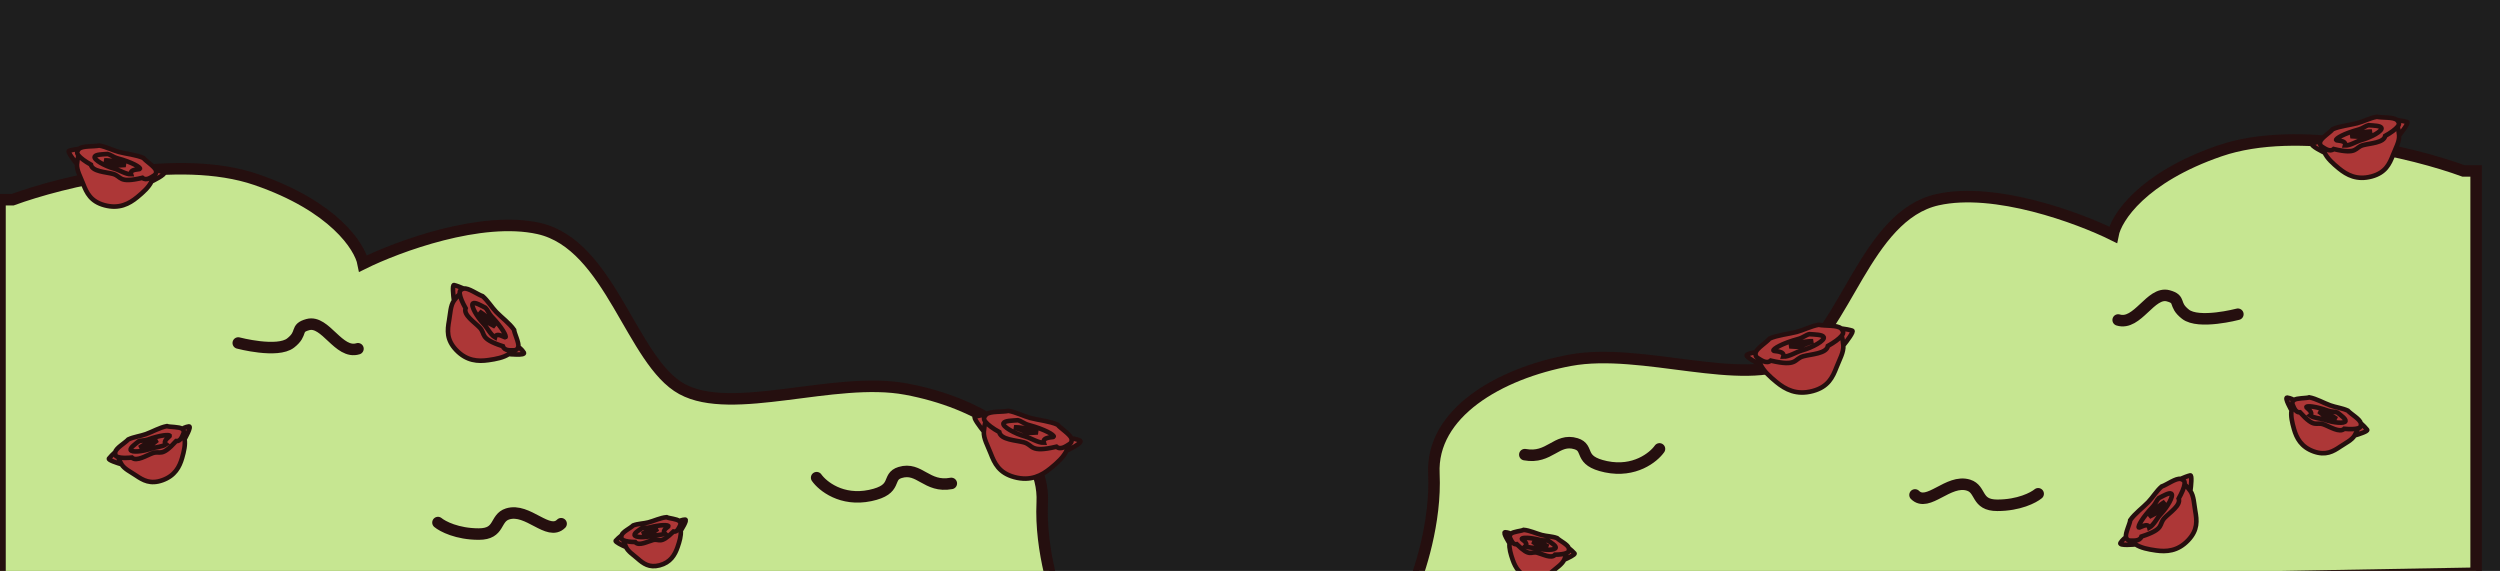 <svg width="2172" height="496" viewBox="0 0 2172 496" fill="none" xmlns="http://www.w3.org/2000/svg">
<rect width="2172" height="496" fill="#1E1E1E"/>
<g id="Frame 1" clip-path="url(#clip0_0_1)">
<g id="Group 3">
<g id="Group 1">
<g id="Vector 2">
<path d="M222.5 156C154.9 132.8 53.333 158 11 173.5H0V523L925.5 539.5C918 522.667 903.5 478.5 905.5 436.5C908 384 849 349.5 787 338C725 326.5 636.5 362 592.5 338C548.5 314 530.5 212.5 468 198.5C418 187.3 345.5 214.167 315.5 229C312.667 214.333 290.1 179.2 222.5 156Z" fill="#C6E691"/>
<path d="M207 298C207 298 241 307 252.5 298C263.673 289.256 255.784 285.183 267.5 282C282.762 277.853 294.2 308.2 311 303M380.5 454C384.5 457.333 397.2 464 416 464C434.8 464 429.632 450.075 441 446.5C458.61 440.962 476.3 466.2 487.5 455M709.5 415C714.667 422.333 731.2 435.7 756 430.5C780.8 425.3 769.753 414.255 782 410.5C798.989 405.291 804.9 424 826.5 420M11 173.5C53.333 158 154.9 132.8 222.5 156C290.1 179.2 312.667 214.333 315.5 229C345.5 214.167 418 187.3 468 198.5C530.5 212.5 548.5 314 592.5 338C636.5 362 725 326.5 787 338C849 349.5 908 384 905.5 436.5C903.5 478.5 918 522.667 925.5 539.5L0 523V173.5H11Z" stroke="#250F0F" stroke-width="10" stroke-linecap="round"/>
</g>
<g id="Vector 3">
<path d="M94.632 398.425C95.475 397.237 98.553 394.087 100.162 392.709C100.991 389.057 108.429 385.023 111.487 381.76C116.233 379.548 122.112 378.861 126.751 377.182C132.297 375.176 138.956 371.344 144.966 370.22C147.401 371.121 155.83 370.692 158.241 372.557C158.241 372.557 161.239 370.823 164.071 370.47C166.903 370.118 160.367 381.542 160.367 381.542C161.176 386.345 159.889 392 158.223 397.815C156.006 405.551 152.05 413.314 141.088 417.238C130.627 420.982 124.314 417.275 118.031 413.03C113.483 409.958 107.979 407.399 105.588 403.364C101.702 402.244 93.79 399.612 94.632 398.425Z" fill="#AD3737"/>
<path d="M102.624 397.139C101.408 396.759 100.603 396.217 100.345 395.494C100.003 394.54 99.958 393.612 100.162 392.709M102.624 397.139C103.293 399.008 104.28 401.156 105.588 403.364M102.624 397.139C105.199 397.944 109.619 398.019 114.597 397.534C118.515 401.395 127.304 395.572 132.655 393.676C139.331 391.309 140.007 397.689 153.004 383.234C156.956 383.649 158.363 378.806 159.265 376.866M159.265 376.866C159.694 375.942 159.805 375.081 159.529 374.311C159.273 373.595 158.835 373.016 158.241 372.557M159.265 376.866C159.691 378.227 160.076 379.807 160.367 381.542M100.162 392.709C98.553 394.087 95.475 397.237 94.632 398.425C93.79 399.612 101.702 402.244 105.588 403.364M100.162 392.709C100.991 389.057 108.429 385.023 111.487 381.76C116.233 379.548 122.112 378.861 126.751 377.182C132.297 375.176 138.956 371.344 144.966 370.22C147.401 371.121 155.83 370.692 158.241 372.557M105.588 403.364C107.979 407.399 113.483 409.958 118.031 413.03C124.314 417.275 130.627 420.982 141.088 417.238C152.05 413.314 156.006 405.551 158.223 397.815C159.889 392 161.176 386.345 160.367 381.542M158.241 372.557C158.241 372.557 161.239 370.823 164.071 370.47C166.903 370.118 160.367 381.542 160.367 381.542M113.455 390.802C113.924 393.292 124.057 392.323 131.249 389.749C134.946 388.426 141.005 388.347 144.266 385.976C140.754 383.246 147.748 379.174 147.543 378.601C147.121 377.423 139.825 377.819 128.438 381.895C125.662 382.889 122.471 382.584 120.525 383.398C117.575 385.783 113.101 388.918 113.455 390.802ZM121.228 388.906C122.336 388.066 125.376 386.092 128.673 384.912C131.969 383.732 135.384 382.805 136.68 382.489C134.838 384.034 130.977 387.1 130.265 387C129.553 386.9 123.944 388.229 121.228 388.906Z" stroke="#250F0F" stroke-width="4"/>
</g>
<g id="Vector 4">
<path d="M394.448 247.665C396.058 247.987 400.716 249.711 402.875 250.735C407.017 249.911 414.589 255.72 419.354 257.372C423.812 261.245 427.22 266.984 431.08 270.992C435.694 275.784 442.7 280.883 446.617 286.556C446.808 289.478 451.121 297.963 450.307 301.304C450.307 301.304 453.471 303.595 455.134 306.35C456.798 309.105 442.029 307.621 442.029 307.621C437.452 310.659 431.037 311.931 424.282 312.885C415.295 314.156 405.482 313.646 396.406 304.157C387.744 295.101 388.663 286.895 390.15 278.474C391.226 272.378 391.333 265.534 394.392 261.217C393.761 256.701 392.837 247.342 394.448 247.665Z" fill="#AD3737"/>
<path d="M399.443 255.305C399.275 253.879 399.464 252.801 400.09 252.203C400.916 251.413 401.851 250.939 402.875 250.735M399.443 255.305C397.825 256.853 396.065 258.856 394.392 261.217M399.443 255.305C399.796 258.328 401.749 262.915 404.535 267.82C402.357 273.629 412.392 280.008 416.802 284.648C422.306 290.439 416.045 294.065 436.904 300.813C438.291 305.074 443.926 304.3 446.339 304.337M446.339 304.337C447.487 304.355 448.426 304.074 449.092 303.436C449.712 302.844 450.107 302.126 450.307 301.304M446.339 304.337C445.132 305.402 443.681 306.523 442.029 307.621M402.875 250.735C400.716 249.711 396.058 247.987 394.448 247.665C392.837 247.342 393.761 256.701 394.392 261.217M402.875 250.735C407.017 249.911 414.589 255.72 419.354 257.372C423.812 261.245 427.22 266.984 431.08 270.992C435.694 275.784 442.7 280.883 446.617 286.556C446.808 289.478 451.121 297.963 450.307 301.304M394.392 261.217C391.333 265.534 391.226 272.378 390.15 278.474C388.663 286.895 387.744 295.101 396.406 304.157C405.482 313.646 415.295 314.156 424.282 312.885C431.037 311.931 437.452 310.659 442.029 307.621M450.307 301.304C450.307 301.304 453.471 303.595 455.134 306.35C456.798 309.105 442.029 307.621 442.029 307.621M410.945 263.552C408.595 265.178 414.247 275.171 420.202 281.397C423.262 284.597 426.126 290.802 430.067 293.072C431.265 288.2 438.672 293.534 439.168 293.06C440.188 292.084 436.429 284.752 427.001 274.894C424.702 272.491 423.55 269.064 421.818 267.433C418.006 265.49 412.722 262.322 410.945 263.552ZM416.468 270.687C417.842 271.443 421.271 273.668 424.001 276.522C426.73 279.375 429.253 282.467 430.174 283.656C427.736 282.469 422.806 279.9 422.581 279.121C422.357 278.342 418.412 273.174 416.468 270.687Z" stroke="#250F0F" stroke-width="4"/>
</g>
<g id="Vector 5">
<path d="M59.938 131.049C61.481 130.491 66.355 129.553 68.73 129.312C71.844 126.464 81.322 127.51 86.249 126.455C92.064 127.458 97.947 130.6 103.32 132.028C109.743 133.735 118.37 134.467 124.654 137.289C126.33 139.688 134.408 144.708 135.441 147.984C135.441 147.984 139.331 148.306 142.178 149.799C145.026 151.293 131.635 157.668 131.635 157.668C129.296 162.633 124.471 167.04 119.191 171.352C112.168 177.089 103.516 181.732 90.848 178.319C78.758 175.061 75.297 167.573 72.21 159.606C69.975 153.838 66.524 147.933 66.904 142.661C64.027 139.127 58.395 131.606 59.938 131.049Z" fill="#AD3737"/>
<path d="M68.161 134.994C67.28 133.861 66.884 132.842 67.109 132.007C67.406 130.905 67.96 130.016 68.73 129.312M68.161 134.994C67.579 137.154 67.112 139.777 66.904 142.661M68.161 134.994C70.028 137.394 74.071 140.305 78.99 143.055C80.135 149.146 92.014 149.405 98.185 151.089C105.886 153.189 102.411 159.529 123.732 154.501C127.123 157.425 131.538 153.848 133.619 152.631M133.619 152.631C134.61 152.051 135.267 151.325 135.506 150.436C135.729 149.609 135.696 148.791 135.441 147.984M133.619 152.631C133.139 154.165 132.479 155.875 131.635 157.668M68.73 129.312C66.355 129.553 61.481 130.491 59.938 131.049C58.395 131.606 64.027 139.127 66.904 142.661M68.73 129.312C71.844 126.464 81.322 127.51 86.249 126.455C92.064 127.458 97.947 130.6 103.32 132.028C109.743 133.735 118.37 134.467 124.654 137.289C126.33 139.688 134.408 144.708 135.441 147.984M66.904 142.661C66.524 147.933 69.975 153.838 72.21 159.606C75.297 167.573 78.758 175.061 90.848 178.319C103.516 181.732 112.168 177.089 119.191 171.352C124.471 167.04 129.296 162.633 131.635 157.668M135.441 147.984C135.441 147.984 139.331 148.306 142.178 149.799C145.026 151.293 131.635 157.668 131.635 157.668M82.26 136.089C81.094 138.696 91.096 144.311 99.407 146.551C103.68 147.702 109.338 151.523 113.881 151.424C112.384 146.64 121.476 147.365 121.654 146.703C122.021 145.342 115.013 141.02 101.853 137.474C98.645 136.61 95.887 134.276 93.562 133.78C89.299 134.092 83.142 134.118 82.26 136.089ZM90.674 139.33C92.239 139.265 96.322 139.391 100.131 140.418C103.941 141.444 107.698 142.781 109.1 143.321C106.402 143.567 100.858 143.923 100.263 143.374C99.669 142.824 93.622 140.449 90.674 139.33Z" stroke="#250F0F" stroke-width="4"/>
</g>
<g id="Vector 6">
<path d="M847.032 362.058C848.745 361.439 854.154 360.398 856.791 360.13C860.247 356.968 870.768 358.13 876.238 356.959C882.693 358.072 889.223 361.56 895.188 363.145C902.318 365.04 911.894 365.853 918.87 368.986C920.73 371.648 929.696 377.221 930.844 380.857C930.844 380.857 935.161 381.214 938.322 382.872C941.484 384.53 926.618 391.606 926.618 391.606C924.022 397.119 918.666 402.011 912.806 406.797C905.009 413.165 895.406 418.319 881.343 414.53C867.923 410.914 864.081 402.601 860.654 393.757C858.173 387.356 854.342 380.8 854.765 374.948C851.571 371.025 845.319 362.677 847.032 362.058Z" fill="#AD3737"/>
<path d="M856.16 366.437C855.182 365.18 854.742 364.049 854.992 363.122C855.321 361.898 855.937 360.911 856.791 360.13M856.16 366.437C855.514 368.835 854.995 371.747 854.765 374.948M856.16 366.437C858.232 369.102 862.72 372.333 868.181 375.386C869.451 382.147 882.637 382.435 889.487 384.303C898.036 386.635 894.179 393.673 917.846 388.091C921.61 391.337 926.511 387.366 928.821 386.015M928.821 386.015C929.921 385.372 930.65 384.566 930.916 383.578C931.163 382.661 931.126 381.752 930.844 380.857M928.821 386.015C928.288 387.718 927.556 389.616 926.618 391.606M856.791 360.13C854.154 360.398 848.745 361.439 847.032 362.058C845.319 362.677 851.571 371.025 854.765 374.948M856.791 360.13C860.247 356.968 870.768 358.13 876.238 356.959C882.693 358.072 889.223 361.56 895.188 363.145C902.318 365.04 911.894 365.853 918.87 368.986C920.73 371.648 929.696 377.221 930.844 380.857M854.765 374.948C854.342 380.8 858.173 387.356 860.654 393.757C864.081 402.601 867.923 410.914 881.343 414.53C895.406 418.319 905.009 413.165 912.806 406.797C918.666 402.011 924.022 397.119 926.618 391.606M930.844 380.857C930.844 380.857 935.161 381.214 938.322 382.872C941.484 384.53 926.618 391.606 926.618 391.606M871.81 367.653C870.515 370.546 881.618 376.78 890.845 379.266C895.587 380.544 901.868 384.786 906.911 384.675C905.25 379.365 915.341 380.17 915.539 379.435C915.946 377.924 908.168 373.126 893.559 369.19C889.998 368.231 886.936 365.641 884.356 365.09C879.624 365.436 872.79 365.465 871.81 367.653ZM881.15 371.25C882.887 371.178 887.419 371.319 891.648 372.458C895.877 373.597 900.047 375.081 901.604 375.681C898.609 375.954 892.455 376.35 891.795 375.739C891.134 375.129 884.423 372.492 881.15 371.25Z" stroke="#250F0F" stroke-width="4"/>
</g>
<g id="Vector 7">
<path d="M534.946 469.793C535.729 468.809 538.517 466.28 539.958 465.199C540.877 462.002 547.399 459.1 550.177 456.468C554.316 454.942 559.319 454.893 563.336 453.835C568.138 452.57 573.989 449.775 579.129 449.347C581.13 450.391 588.27 450.82 590.193 452.726C590.193 452.726 592.828 451.46 595.239 451.417C597.65 451.375 591.445 460.995 591.445 460.995C591.838 465.383 590.411 470.333 588.654 475.389C586.316 482.118 582.509 488.701 573.02 491.163C563.965 493.512 558.86 489.576 553.813 485.16C550.16 481.963 545.669 479.136 543.894 475.283C540.682 473.904 534.163 470.778 534.946 469.793Z" fill="#AD3737"/>
<path d="M541.768 469.412C540.765 468.953 540.119 468.389 539.944 467.716C539.713 466.826 539.731 465.989 539.958 465.199M541.768 469.412C542.22 471.153 542.924 473.177 543.894 475.283M541.768 469.412C543.894 470.383 547.619 470.877 551.85 470.923C554.924 474.766 562.694 470.39 567.324 469.205C573.102 467.727 573.287 473.517 585.128 461.801C588.439 462.556 589.919 458.346 590.797 456.692M590.797 456.692C591.214 455.905 591.36 455.142 591.174 454.425C591.001 453.758 590.666 453.196 590.193 452.726M590.797 456.692C591.075 457.955 591.304 459.41 591.445 460.995M539.958 465.199C538.517 466.28 535.729 468.809 534.946 469.793C534.163 470.778 540.682 473.904 543.894 475.283M539.958 465.199C540.877 462.002 547.399 459.1 550.177 456.468C554.316 454.942 559.319 454.893 563.336 453.835C568.138 452.57 573.989 449.775 579.129 449.347C581.13 450.391 588.27 450.82 590.193 452.726M543.894 475.283C545.669 479.136 550.16 481.963 553.813 485.16C558.86 489.576 563.965 493.512 573.02 491.163C582.509 488.701 586.316 482.118 588.654 475.389C590.411 470.333 591.838 465.383 591.445 460.995M590.193 452.726C590.193 452.726 592.828 451.46 595.239 451.417C597.65 451.375 591.445 460.995 591.445 460.995M551.293 464.771C551.538 467.051 560.149 467.161 566.374 465.546C569.574 464.716 574.693 465.231 577.588 463.418C574.788 460.629 580.937 457.65 580.799 457.117C580.514 456.019 574.332 455.669 564.475 458.227C562.072 458.85 559.397 458.268 557.706 458.811C555.072 460.666 551.107 463.047 551.293 464.771ZM557.967 463.821C558.953 463.175 561.638 461.697 564.491 460.957C567.345 460.216 570.283 459.714 571.395 459.556C569.748 460.765 566.304 463.142 565.71 462.984C565.115 462.826 560.3 463.476 557.967 463.821Z" stroke="#250F0F" stroke-width="4"/>
</g>
</g>
<g id="Group 2">
<g id="Vector 2_2">
<path d="M1928.76 131C1996.36 107.8 2097.92 133 2140.26 148.5H2151.26V498L1225.76 514.5C1233.26 497.667 1247.76 453.5 1245.76 411.5C1243.26 359 1302.26 324.5 1364.26 313C1426.26 301.5 1514.76 337 1558.76 313C1602.76 289 1620.76 187.5 1683.26 173.5C1733.26 162.3 1805.76 189.167 1835.76 204C1838.59 189.333 1861.16 154.2 1928.76 131Z" fill="#C6E691"/>
<path d="M1944.26 273C1944.26 273 1910.26 282 1898.76 273C1887.58 264.256 1895.47 260.183 1883.76 257C1868.49 252.853 1857.06 283.2 1840.26 278M1770.76 429C1766.76 432.333 1754.06 439 1735.26 439C1716.46 439 1721.62 425.075 1710.26 421.5C1692.65 415.962 1674.96 441.2 1663.76 430M1441.76 390C1436.59 397.333 1420.06 410.7 1395.26 405.5C1370.46 400.3 1381.5 389.255 1369.26 385.5C1352.27 380.291 1346.36 399 1324.76 395M2140.26 148.5C2097.92 133 1996.36 107.8 1928.76 131C1861.16 154.2 1838.59 189.333 1835.76 204C1805.76 189.167 1733.26 162.3 1683.26 173.5C1620.76 187.5 1602.76 289 1558.76 313C1514.76 337 1426.26 301.5 1364.26 313C1302.26 324.5 1243.26 359 1245.76 411.5C1247.76 453.5 1233.26 497.667 1225.76 514.5L2151.26 498V148.5H2140.26Z" stroke="#250F0F" stroke-width="10" stroke-linecap="round"/>
</g>
<g id="Vector 3_2">
<path d="M2056.62 373.425C2055.78 372.237 2052.7 369.087 2051.09 367.709C2050.27 364.057 2042.83 360.023 2039.77 356.76C2035.02 354.548 2029.14 353.861 2024.5 352.182C2018.96 350.176 2012.3 346.344 2006.29 345.22C2003.85 346.121 1995.43 345.692 1993.01 347.557C1993.01 347.557 1990.02 345.823 1987.18 345.47C1984.35 345.118 1990.89 356.542 1990.89 356.542C1990.08 361.345 1991.37 367 1993.03 372.815C1995.25 380.551 1999.21 388.314 2010.17 392.238C2020.63 395.982 2026.94 392.275 2033.22 388.03C2037.77 384.958 2043.28 382.399 2045.67 378.364C2049.55 377.244 2057.47 374.612 2056.62 373.425Z" fill="#AD3737"/>
<path d="M2048.63 372.139C2049.85 371.759 2050.65 371.217 2050.91 370.494C2051.25 369.54 2051.3 368.612 2051.09 367.709M2048.63 372.139C2047.96 374.008 2046.98 376.156 2045.67 378.364M2048.63 372.139C2046.06 372.944 2041.64 373.019 2036.66 372.534C2032.74 376.395 2023.95 370.572 2018.6 368.676C2011.92 366.309 2011.25 372.689 1998.25 358.234C1994.3 358.649 1992.89 353.806 1991.99 351.866M1991.99 351.866C1991.56 350.942 1991.45 350.081 1991.73 349.311C1991.98 348.595 1992.42 348.016 1993.01 347.557M1991.99 351.866C1991.56 353.227 1991.18 354.807 1990.89 356.542M2051.09 367.709C2052.7 369.087 2055.78 372.237 2056.62 373.425C2057.47 374.612 2049.55 377.244 2045.67 378.364M2051.09 367.709C2050.27 364.057 2042.83 360.023 2039.77 356.76C2035.02 354.548 2029.14 353.861 2024.5 352.182C2018.96 350.176 2012.3 346.344 2006.29 345.22C2003.85 346.121 1995.43 345.692 1993.01 347.557M2045.67 378.364C2043.28 382.399 2037.77 384.958 2033.22 388.03C2026.94 392.275 2020.63 395.982 2010.17 392.238C1999.21 388.314 1995.25 380.551 1993.03 372.815C1991.37 367 1990.08 361.345 1990.89 356.542M1993.01 347.557C1993.01 347.557 1990.02 345.823 1987.18 345.47C1984.35 345.118 1990.89 356.542 1990.89 356.542M2037.8 365.802C2037.33 368.292 2027.2 367.323 2020.01 364.749C2016.31 363.426 2010.25 363.347 2006.99 360.976C2010.5 358.246 2003.51 354.174 2003.71 353.601C2004.13 352.423 2011.43 352.819 2022.82 356.895C2025.59 357.889 2028.78 357.584 2030.73 358.398C2033.68 360.783 2038.15 363.918 2037.8 365.802ZM2030.03 363.906C2028.92 363.066 2025.88 361.092 2022.58 359.912C2019.29 358.732 2015.87 357.805 2014.58 357.489C2016.42 359.034 2020.28 362.1 2020.99 362C2021.7 361.9 2027.31 363.229 2030.03 363.906Z" stroke="#250F0F" stroke-width="4"/>
</g>
<g id="Vector 4_2">
<path d="M1902.93 413.002C1901.32 413.325 1896.66 415.049 1894.51 416.073C1890.36 415.249 1882.79 421.058 1878.03 422.709C1873.57 426.582 1870.16 432.322 1866.3 436.33C1861.69 441.121 1854.68 446.22 1850.76 451.894C1850.57 454.816 1846.26 463.301 1847.07 466.641C1847.07 466.641 1843.91 468.933 1842.25 471.688C1840.58 474.443 1855.35 472.958 1855.35 472.958C1859.93 475.997 1866.34 477.269 1873.1 478.223C1882.09 479.493 1891.9 478.983 1900.98 469.494C1909.64 460.438 1908.72 452.233 1907.23 443.812C1906.15 437.716 1906.05 430.871 1902.99 426.555C1903.62 422.038 1904.54 412.68 1902.93 413.002Z" fill="#AD3737"/>
<path d="M1897.94 420.643C1898.11 419.216 1897.92 418.138 1897.29 417.54C1896.47 416.75 1895.53 416.277 1894.51 416.073M1897.94 420.643C1899.56 422.19 1901.32 424.194 1902.99 426.555M1897.94 420.643C1897.58 423.666 1895.63 428.253 1892.85 433.158C1895.02 438.966 1884.99 445.346 1880.58 449.986C1875.07 455.776 1881.34 459.403 1860.48 466.15C1859.09 470.412 1853.45 469.638 1851.04 469.675M1851.04 469.675C1849.89 469.692 1848.95 469.411 1848.29 468.774C1847.67 468.182 1847.27 467.464 1847.07 466.641M1851.04 469.675C1852.25 470.74 1853.7 471.861 1855.35 472.958M1894.51 416.073C1896.66 415.049 1901.32 413.325 1902.93 413.002C1904.54 412.68 1903.62 422.038 1902.99 426.555M1894.51 416.073C1890.36 415.249 1882.79 421.058 1878.03 422.709C1873.57 426.582 1870.16 432.322 1866.3 436.33C1861.69 441.121 1854.68 446.22 1850.76 451.894C1850.57 454.816 1846.26 463.301 1847.07 466.641M1902.99 426.555C1906.05 430.871 1906.15 437.716 1907.23 443.812C1908.72 452.233 1909.64 460.438 1900.98 469.494C1891.9 478.983 1882.09 479.493 1873.1 478.223C1866.34 477.269 1859.93 475.997 1855.35 472.958M1847.07 466.641C1847.07 466.641 1843.91 468.933 1842.25 471.688C1840.58 474.443 1855.35 472.958 1855.35 472.958M1886.44 428.889C1888.79 430.516 1883.13 440.509 1877.18 446.734C1874.12 449.934 1871.25 456.14 1867.31 458.41C1866.12 453.538 1858.71 458.872 1858.21 458.397C1857.19 457.422 1860.95 450.089 1870.38 440.232C1872.68 437.829 1873.83 434.401 1875.56 432.771C1879.37 430.828 1884.66 427.659 1886.44 428.889ZM1880.91 436.025C1879.54 436.781 1876.11 439.006 1873.38 441.859C1870.65 444.713 1868.13 447.805 1867.21 448.994C1869.64 447.807 1874.58 445.237 1874.8 444.458C1875.02 443.68 1878.97 438.512 1880.91 436.025Z" stroke="#250F0F" stroke-width="4"/>
</g>
<g id="Vector 5_2">
<path d="M2091.32 106.049C2089.77 105.491 2084.9 104.553 2082.53 104.312C2079.41 101.464 2069.93 102.51 2065.01 101.455C2059.19 102.458 2053.31 105.6 2047.94 107.028C2041.51 108.735 2032.89 109.467 2026.6 112.289C2024.93 114.688 2016.85 119.708 2015.81 122.984C2015.81 122.984 2011.93 123.306 2009.08 124.799C2006.23 126.293 2019.62 132.668 2019.62 132.668C2021.96 137.633 2026.79 142.04 2032.06 146.352C2039.09 152.089 2047.74 156.732 2060.41 153.319C2072.5 150.061 2075.96 142.573 2079.05 134.606C2081.28 128.838 2084.73 122.933 2084.35 117.661C2087.23 114.127 2092.86 106.606 2091.32 106.049Z" fill="#AD3737"/>
<path d="M2083.09 109.994C2083.98 108.861 2084.37 107.842 2084.15 107.007C2083.85 105.905 2083.3 105.016 2082.53 104.312M2083.09 109.994C2083.68 112.154 2084.14 114.777 2084.35 117.661M2083.09 109.994C2081.23 112.394 2077.18 115.305 2072.27 118.055C2071.12 124.146 2059.24 124.405 2053.07 126.089C2045.37 128.189 2048.84 134.529 2027.52 129.501C2024.13 132.425 2019.72 128.848 2017.64 127.631M2017.64 127.631C2016.65 127.051 2015.99 126.325 2015.75 125.436C2015.53 124.609 2015.56 123.791 2015.81 122.984M2017.64 127.631C2018.12 129.165 2018.78 130.875 2019.62 132.668M2082.53 104.312C2084.9 104.553 2089.77 105.491 2091.32 106.049C2092.86 106.606 2087.23 114.127 2084.35 117.661M2082.53 104.312C2079.41 101.464 2069.93 102.51 2065.01 101.455C2059.19 102.458 2053.31 105.6 2047.94 107.028C2041.51 108.735 2032.89 109.467 2026.6 112.289C2024.93 114.688 2016.85 119.708 2015.81 122.984M2084.35 117.661C2084.73 122.933 2081.28 128.838 2079.05 134.606C2075.96 142.573 2072.5 150.061 2060.41 153.319C2047.74 156.732 2039.09 152.089 2032.06 146.352C2026.79 142.04 2021.96 137.633 2019.62 132.668M2015.81 122.984C2015.81 122.984 2011.93 123.306 2009.08 124.799C2006.23 126.293 2019.62 132.668 2019.62 132.668M2069 111.089C2070.16 113.696 2060.16 119.311 2051.85 121.551C2047.58 122.702 2041.92 126.523 2037.37 126.424C2038.87 121.64 2029.78 122.365 2029.6 121.703C2029.24 120.342 2036.24 116.02 2049.4 112.474C2052.61 111.61 2055.37 109.276 2057.69 108.78C2061.96 109.092 2068.11 109.118 2069 111.089ZM2060.58 114.33C2059.02 114.265 2054.93 114.391 2051.12 115.418C2047.31 116.444 2043.56 117.781 2042.16 118.321C2044.85 118.567 2050.4 118.923 2050.99 118.374C2051.59 117.824 2057.63 115.449 2060.58 114.33Z" stroke="#250F0F" stroke-width="4"/>
</g>
<g id="Vector 6_2">
<path d="M1609.22 287.264C1607.51 286.645 1602.1 285.605 1599.46 285.336C1596.01 282.175 1585.49 283.336 1580.02 282.165C1573.56 283.279 1567.03 286.766 1561.07 288.352C1553.94 290.247 1544.36 291.06 1537.39 294.192C1535.53 296.855 1526.56 302.427 1525.41 306.064C1525.41 306.064 1521.09 306.42 1517.93 308.079C1514.77 309.737 1529.64 316.813 1529.64 316.813C1532.23 322.325 1537.59 327.217 1543.45 332.003C1551.25 338.371 1560.85 343.525 1574.91 339.736C1588.33 336.121 1592.17 327.808 1595.6 318.964C1598.08 312.562 1601.91 306.007 1601.49 300.154C1604.68 296.232 1610.94 287.883 1609.22 287.264Z" fill="#AD3737"/>
<path d="M1600.1 291.644C1601.07 290.387 1601.51 289.255 1601.26 288.328C1600.93 287.105 1600.32 286.118 1599.46 285.336M1600.1 291.644C1600.74 294.042 1601.26 296.954 1601.49 300.154M1600.1 291.644C1598.02 294.308 1593.54 297.539 1588.07 300.592C1586.8 307.354 1573.62 307.641 1566.77 309.51C1558.22 311.842 1562.08 318.879 1538.41 313.298C1534.65 316.544 1529.74 312.572 1527.43 311.221M1527.43 311.221C1526.33 310.578 1525.61 309.773 1525.34 308.785C1525.09 307.867 1525.13 306.959 1525.41 306.064M1527.43 311.221C1527.97 312.925 1528.7 314.822 1529.64 316.813M1599.46 285.336C1602.1 285.605 1607.51 286.645 1609.22 287.264C1610.94 287.883 1604.68 296.232 1601.49 300.154M1599.46 285.336C1596.01 282.175 1585.49 283.336 1580.02 282.165C1573.56 283.279 1567.03 286.766 1561.07 288.352C1553.94 290.247 1544.36 291.06 1537.39 294.192C1535.53 296.855 1526.56 302.427 1525.41 306.064M1601.49 300.154C1601.91 306.007 1598.08 312.562 1595.6 318.964C1592.17 327.808 1588.33 336.121 1574.91 339.736C1560.85 343.525 1551.25 338.371 1543.45 332.003C1537.59 327.217 1532.23 322.325 1529.64 316.813M1525.41 306.064C1525.41 306.064 1521.09 306.42 1517.93 308.079C1514.77 309.737 1529.64 316.813 1529.64 316.813M1584.45 292.86C1585.74 295.753 1574.64 301.987 1565.41 304.472C1560.67 305.75 1554.39 309.992 1549.34 309.882C1551.01 304.571 1540.91 305.376 1540.72 304.642C1540.31 303.131 1548.09 298.333 1562.7 294.397C1566.26 293.437 1569.32 290.848 1571.9 290.296C1576.63 290.642 1583.47 290.672 1584.45 292.86ZM1575.11 296.457C1573.37 296.385 1568.84 296.525 1564.61 297.664C1560.38 298.804 1556.21 300.288 1554.65 300.887C1557.65 301.161 1563.8 301.556 1564.46 300.946C1565.12 300.336 1571.83 297.699 1575.11 296.457Z" stroke="#250F0F" stroke-width="4"/>
</g>
<g id="Vector 7_2">
<path d="M1367.95 480.793C1367.17 479.809 1364.38 477.28 1362.94 476.199C1362.02 473.002 1355.5 470.1 1352.72 467.468C1348.58 465.942 1343.58 465.893 1339.56 464.835C1334.76 463.57 1328.91 460.775 1323.77 460.347C1321.77 461.391 1314.63 461.82 1312.71 463.726C1312.71 463.726 1310.07 462.46 1307.66 462.417C1305.25 462.375 1311.45 471.995 1311.45 471.995C1311.06 476.383 1312.49 481.333 1314.24 486.389C1316.58 493.118 1320.39 499.701 1329.88 502.163C1338.93 504.512 1344.04 500.576 1349.08 496.16C1352.74 492.963 1357.23 490.136 1359 486.283C1362.22 484.904 1368.73 481.778 1367.95 480.793Z" fill="#AD3737"/>
<path d="M1361.13 480.412C1362.13 479.953 1362.78 479.389 1362.95 478.716C1363.18 477.826 1363.17 476.989 1362.94 476.199M1361.13 480.412C1360.68 482.153 1359.97 484.177 1359 486.283M1361.13 480.412C1359 481.383 1355.28 481.877 1351.05 481.923C1347.97 485.766 1340.2 481.39 1335.57 480.205C1329.8 478.727 1329.61 484.517 1317.77 472.801C1314.46 473.556 1312.98 469.346 1312.1 467.692M1312.1 467.692C1311.68 466.905 1311.54 466.142 1311.72 465.425C1311.9 464.758 1312.23 464.196 1312.71 463.726M1312.1 467.692C1311.82 468.955 1311.59 470.41 1311.45 471.995M1362.94 476.199C1364.38 477.28 1367.17 479.809 1367.95 480.793C1368.73 481.778 1362.22 484.904 1359 486.283M1362.94 476.199C1362.02 473.002 1355.5 470.1 1352.72 467.468C1348.58 465.942 1343.58 465.893 1339.56 464.835C1334.76 463.57 1328.91 460.775 1323.77 460.347C1321.77 461.391 1314.63 461.82 1312.71 463.726M1359 486.283C1357.23 490.136 1352.74 492.963 1349.08 496.16C1344.04 500.576 1338.93 504.512 1329.88 502.163C1320.39 499.701 1316.58 493.118 1314.24 486.389C1312.49 481.333 1311.06 476.383 1311.45 471.995M1312.71 463.726C1312.71 463.726 1310.07 462.46 1307.66 462.417C1305.25 462.375 1311.45 471.995 1311.45 471.995M1351.61 475.771C1351.36 478.051 1342.75 478.161 1336.52 476.546C1333.32 475.716 1328.21 476.231 1325.31 474.418C1328.11 471.629 1321.96 468.65 1322.1 468.117C1322.38 467.019 1328.57 466.669 1338.42 469.227C1340.83 469.85 1343.5 469.268 1345.19 469.811C1347.83 471.666 1351.79 474.047 1351.61 475.771ZM1344.93 474.821C1343.94 474.175 1341.26 472.697 1338.41 471.957C1335.55 471.216 1332.61 470.714 1331.5 470.556C1333.15 471.765 1336.59 474.142 1337.19 473.984C1337.78 473.826 1342.6 474.476 1344.93 474.821Z" stroke="#250F0F" stroke-width="4"/>
</g>
</g>
</g>
</g>
<defs>
<clipPath id="clip0_0_1">
<rect width="2172" height="496" fill="white"/>
</clipPath>
</defs>
</svg>
